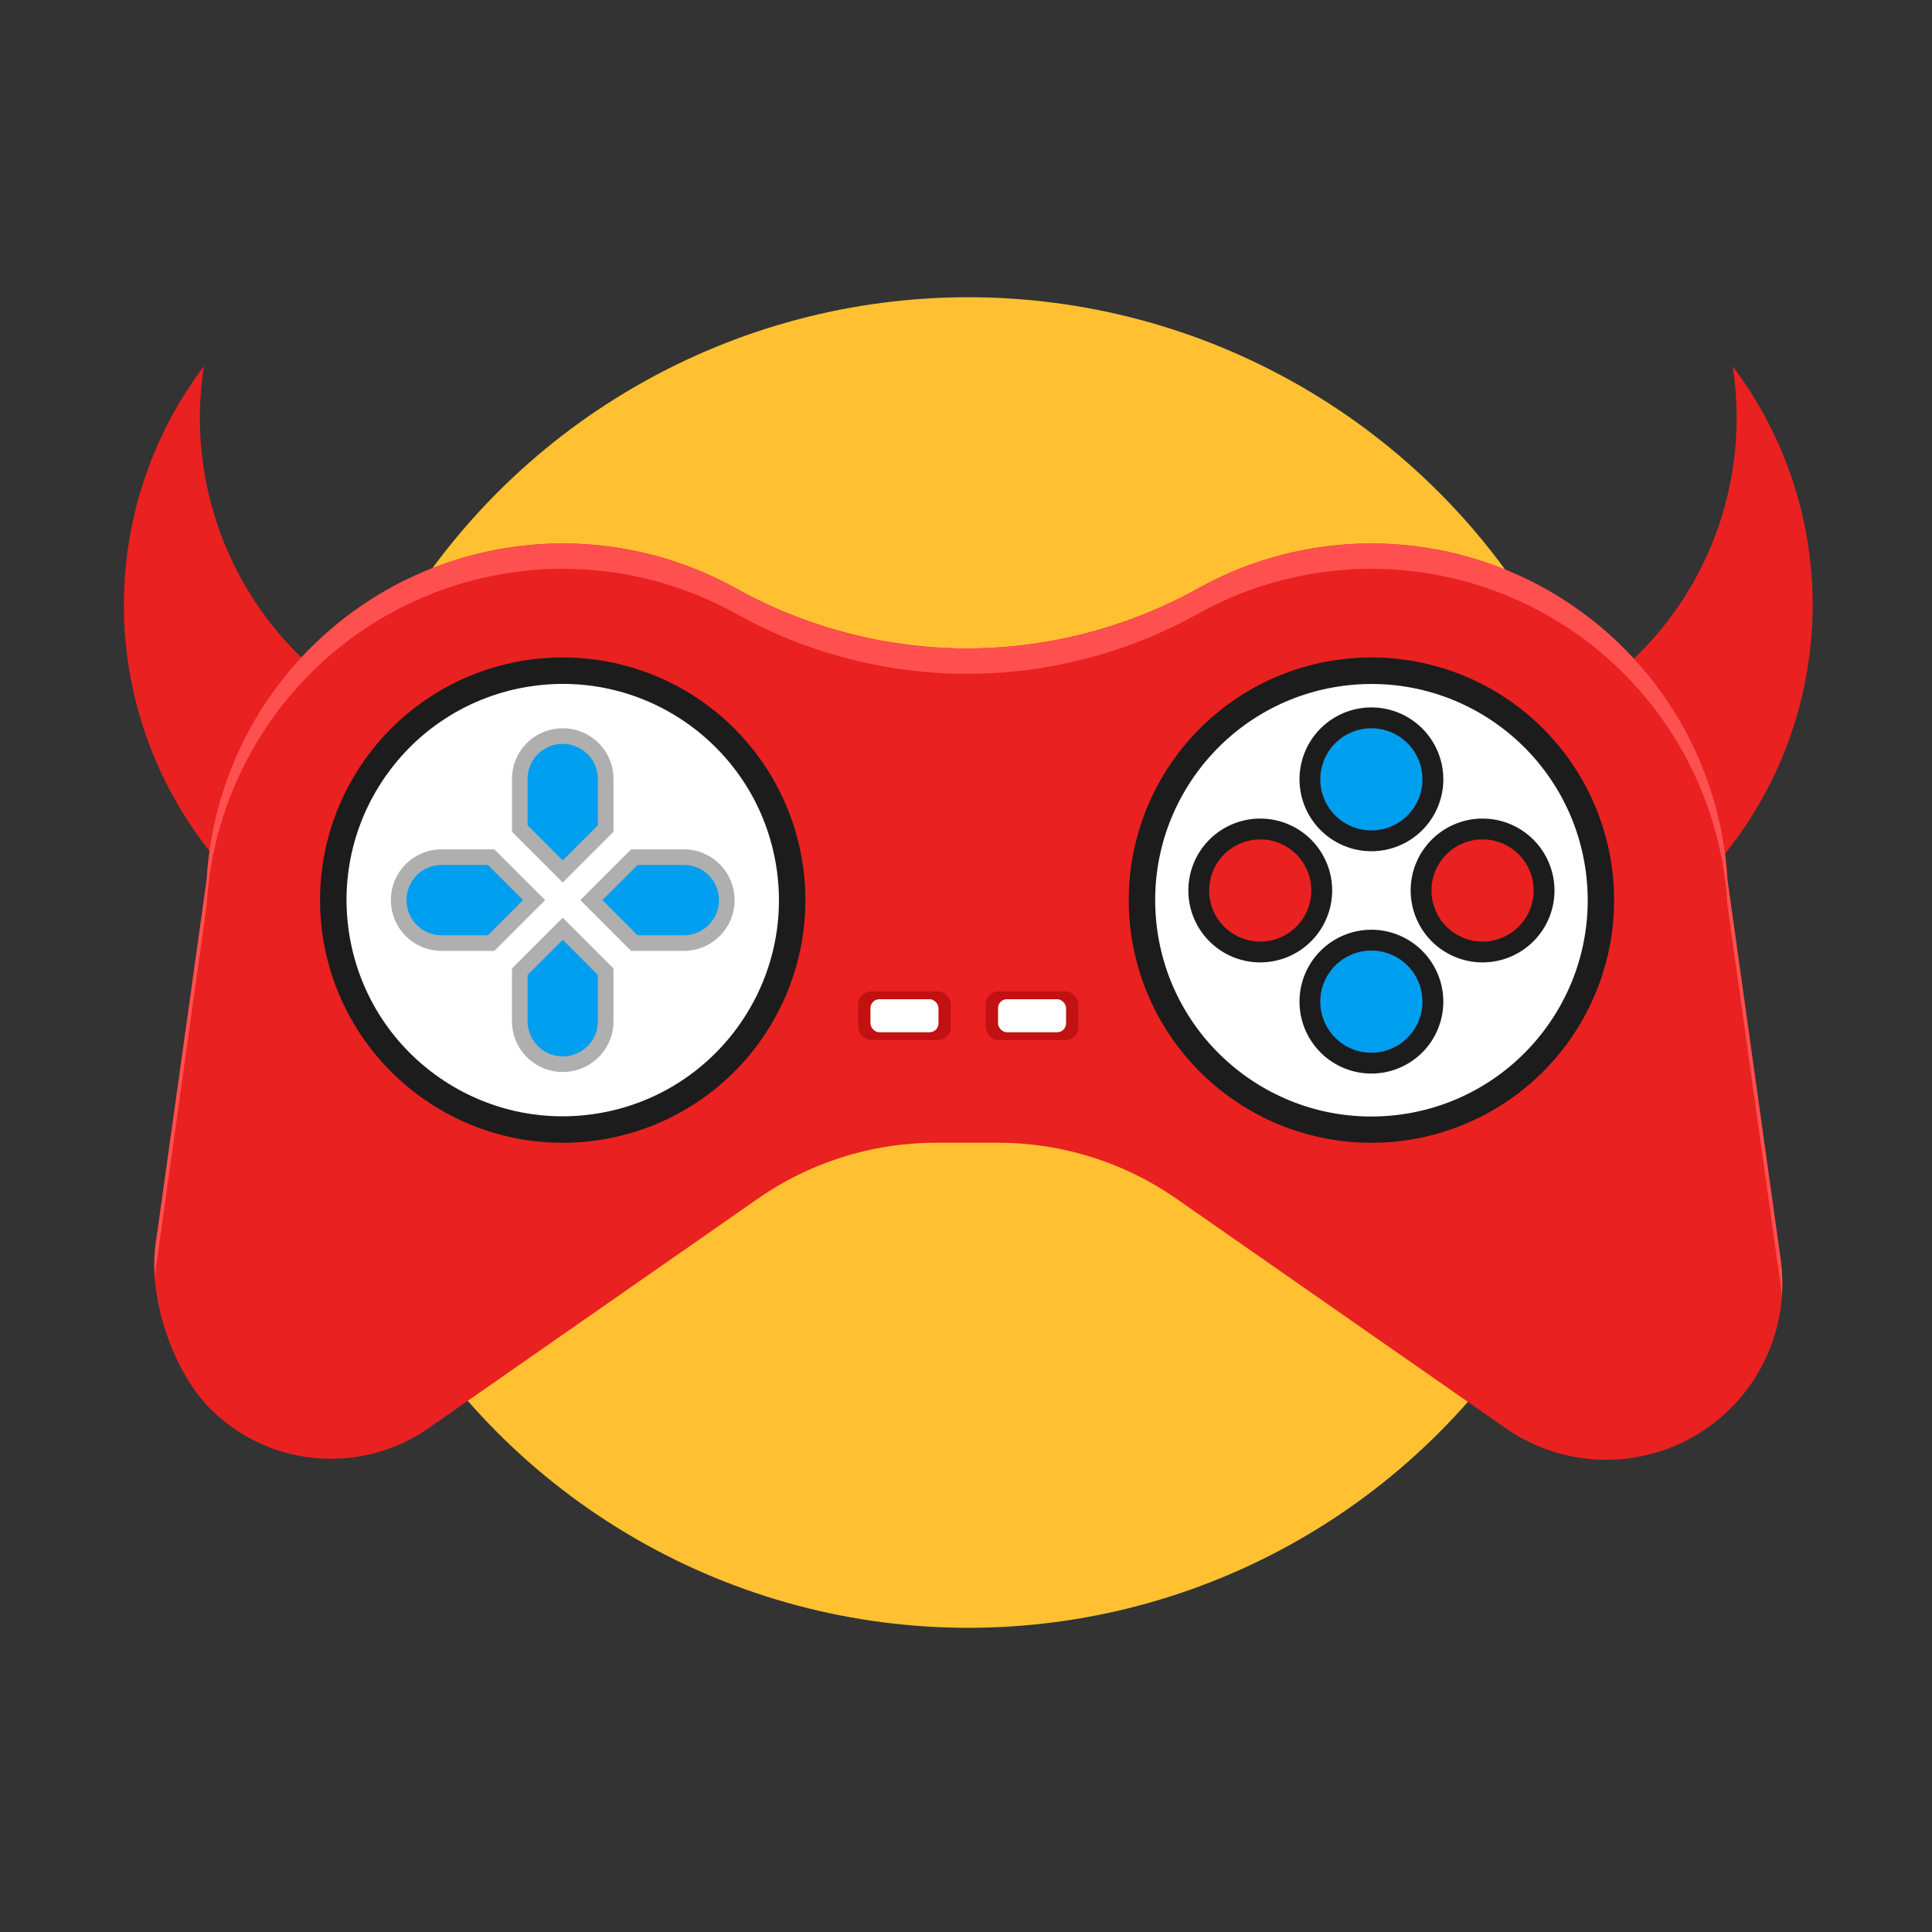 <svg xmlns="http://www.w3.org/2000/svg" width="234" height="234" viewBox="0 0 234 234"><rect x="0" y="0" width="234" height="234" fill="#333333" stroke="none"/><defs><style>.a,.e{fill:#fff;}.a{opacity:0;}.b{fill:#ffc131;}.c{fill:#ea2121;}.d{fill:#c11111;}.f{fill:#ff5050;}.g{fill:#1c1c1c;}.h{fill:#009eef;}.i{fill:#afafaf;}</style></defs><g transform="translate(2887 -2091)"><rect class="a" width="234" height="234" transform="translate(-2887 2091)"/><circle class="b" cx="80.579" cy="80.579" r="80.579" transform="translate(-2850.303 2127)"/><g transform="translate(-2872 2135.358)"><g transform="translate(154.616)"><path class="c" d="M217.314,116.35A47.953,47.953,0,0,0,209.344,74.7a40.375,40.375,0,0,1-25.885,44.131,75.137,75.137,0,0,1-14.35,32.79A48.051,48.051,0,0,0,217.314,116.35Z" transform="translate(-169.109 -74.697)"/></g><path class="c" d="M60.99,116.35A47.953,47.953,0,0,1,68.959,74.7a40.375,40.375,0,0,0,25.885,44.131,75.181,75.181,0,0,0,14.35,32.79A48.05,48.05,0,0,1,60.99,116.35Z" transform="translate(-59.26 -74.697)"/><g transform="translate(3.679 21.148)"><path class="c" d="M258.859,176.655l-6.445-46.031a42.98,42.98,0,0,0-.97-6.926l-.013-.09-.008,0a43.2,43.2,0,0,0-63.035-28.263,57.888,57.888,0,0,1-28.062,7.319h0a57.891,57.891,0,0,1-28.062-7.319A43.2,43.2,0,0,0,69.228,123.6l-.008,0-.013.091a43.1,43.1,0,0,0-.97,6.924l-6.206,44.319c-.89,6.359,2.1,15.279,6.638,19.82h0A20.665,20.665,0,0,0,95.1,197.1l40.119-27.955h0l.086-.056a37.807,37.807,0,0,1,20.96-6.555h8.133a37.8,37.8,0,0,1,20.96,6.555l.086.056h0L225.555,197.1a21.319,21.319,0,0,0,23.512.573h0A21.318,21.318,0,0,0,258.859,176.655Z" transform="translate(-61.875 -89.63)"/><g transform="translate(85.256 54.572)"><rect class="d" width="11.229" height="5.894" rx="1.579"/><rect class="e" width="8.238" height="3.995" rx="1.07" transform="translate(1.495 0.949)"/><g transform="translate(15.451)"><rect class="d" width="11.229" height="5.894" rx="1.579"/><rect class="e" width="8.238" height="3.995" rx="1.07" transform="translate(1.495 0.949)"/></g></g><path class="f" d="M62.024,178.006l6.206-44.318a43.1,43.1,0,0,1,.97-6.925l.013-.09.008,0a43.205,43.205,0,0,1,63.035-28.263,57.446,57.446,0,0,0,56.124,0,43.205,43.205,0,0,1,63.035,28.263l.008,0,.013.09a42.958,42.958,0,0,1,.97,6.927l6.445,46.029c.066.476.113.95.146,1.424a21.262,21.262,0,0,0-.146-4.489l-6.445-46.031a42.98,42.98,0,0,0-.97-6.926l-.013-.09-.008,0a43.2,43.2,0,0,0-63.035-28.263,57.455,57.455,0,0,1-56.124,0A43.2,43.2,0,0,0,69.221,123.6l-.008,0-.013.091a43.1,43.1,0,0,0-.97,6.924l-6.206,44.319a18.915,18.915,0,0,0-.056,3.966C61.992,178.611,61.985,178.295,62.024,178.006Z" transform="translate(-61.867 -89.63)"/><path class="g" d="M134.928,129.147a29.392,29.392,0,1,1-29.391-29.391A29.392,29.392,0,0,1,134.928,129.147Z" transform="translate(-56.059 -85.633)"/><circle class="e" cx="26.183" cy="26.183" r="26.183" transform="translate(19.532 21.735) rotate(-8.973)"/><path class="g" d="M145.732,129.147a29.392,29.392,0,1,0,29.391-29.391A29.392,29.392,0,0,0,145.732,129.147Z" transform="translate(-27.699 -85.633)"/><circle class="e" cx="26.183" cy="26.183" r="26.183" transform="matrix(0.997, -0.082, 0.082, 0.997, 119.176, 19.573)"/><g transform="translate(125.252 20.176)"><path class="g" d="M169.134,121.474a8.709,8.709,0,1,0-8.708-8.71A8.72,8.72,0,0,0,169.134,121.474Z" transform="translate(-146.963 -104.056)"/><path class="g" d="M169.134,123.186a8.709,8.709,0,1,0,8.71,8.71A8.72,8.72,0,0,0,169.134,123.186Z" transform="translate(-146.963 -96.26)"/><path class="g" d="M178.7,113.621a8.709,8.709,0,1,0,8.71,8.71A8.719,8.719,0,0,0,178.7,113.621Z" transform="translate(-143.065 -100.158)"/><path class="g" d="M168.279,122.331a8.709,8.709,0,1,0-8.71,8.708A8.72,8.72,0,0,0,168.279,122.331Z" transform="translate(-150.861 -100.158)"/><g transform="translate(2.522 2.524)"><path class="h" d="M168.4,105.849a6.186,6.186,0,1,0,6.186,6.186A6.186,6.186,0,0,0,168.4,105.849Z" transform="translate(-148.755 -105.849)"/><path class="h" d="M168.4,124.978a6.187,6.187,0,1,0,6.186,6.186A6.187,6.187,0,0,0,168.4,124.978Z" transform="translate(-148.755 -98.053)"/><path class="c" d="M177.969,115.413a6.187,6.187,0,1,0,6.186,6.188A6.187,6.187,0,0,0,177.969,115.413Z" transform="translate(-144.857 -101.951)"/><path class="c" d="M158.839,115.413a6.187,6.187,0,1,0,6.186,6.188A6.187,6.187,0,0,0,158.839,115.413Z" transform="translate(-152.653 -101.951)"/></g></g><g transform="translate(28.662 22.699)"><path class="i" d="M98.808,124.533l6.15-6.151V112a6.15,6.15,0,1,0-12.3,0v6.383Z" transform="translate(-77.991 -105.849)"/><path class="i" d="M100.922,122.418l-6.15-6.15H88.389a6.15,6.15,0,1,0,0,12.3h6.383Z" transform="translate(-82.238 -101.603)"/><path class="i" d="M98.808,122.152l-6.15,6.15v6.385a6.15,6.15,0,0,0,12.3,0V128.3Z" transform="translate(-77.991 -99.205)"/><path class="i" d="M111.075,116.268h-6.383l-6.15,6.15,6.15,6.151h6.383a6.15,6.15,0,1,0,0-12.3Z" transform="translate(-75.593 -101.603)"/><path class="h" d="M121.429,126.116a4.263,4.263,0,0,1-4.258,4.258h-5.6l-4.258-4.258,4.258-4.256h5.6A4.262,4.262,0,0,1,121.429,126.116ZM98.248,111.451v5.6l4.258,4.258,4.258-4.258v-5.6a4.258,4.258,0,1,0-8.516,0Zm0,23.731v5.6a4.258,4.258,0,0,0,8.516,0v-5.6l-4.258-4.258ZM93.44,121.86h-5.6a4.257,4.257,0,1,0,0,8.514h5.6l4.258-4.258Z" transform="translate(-81.69 -105.301)"/></g></g></g></g></svg>